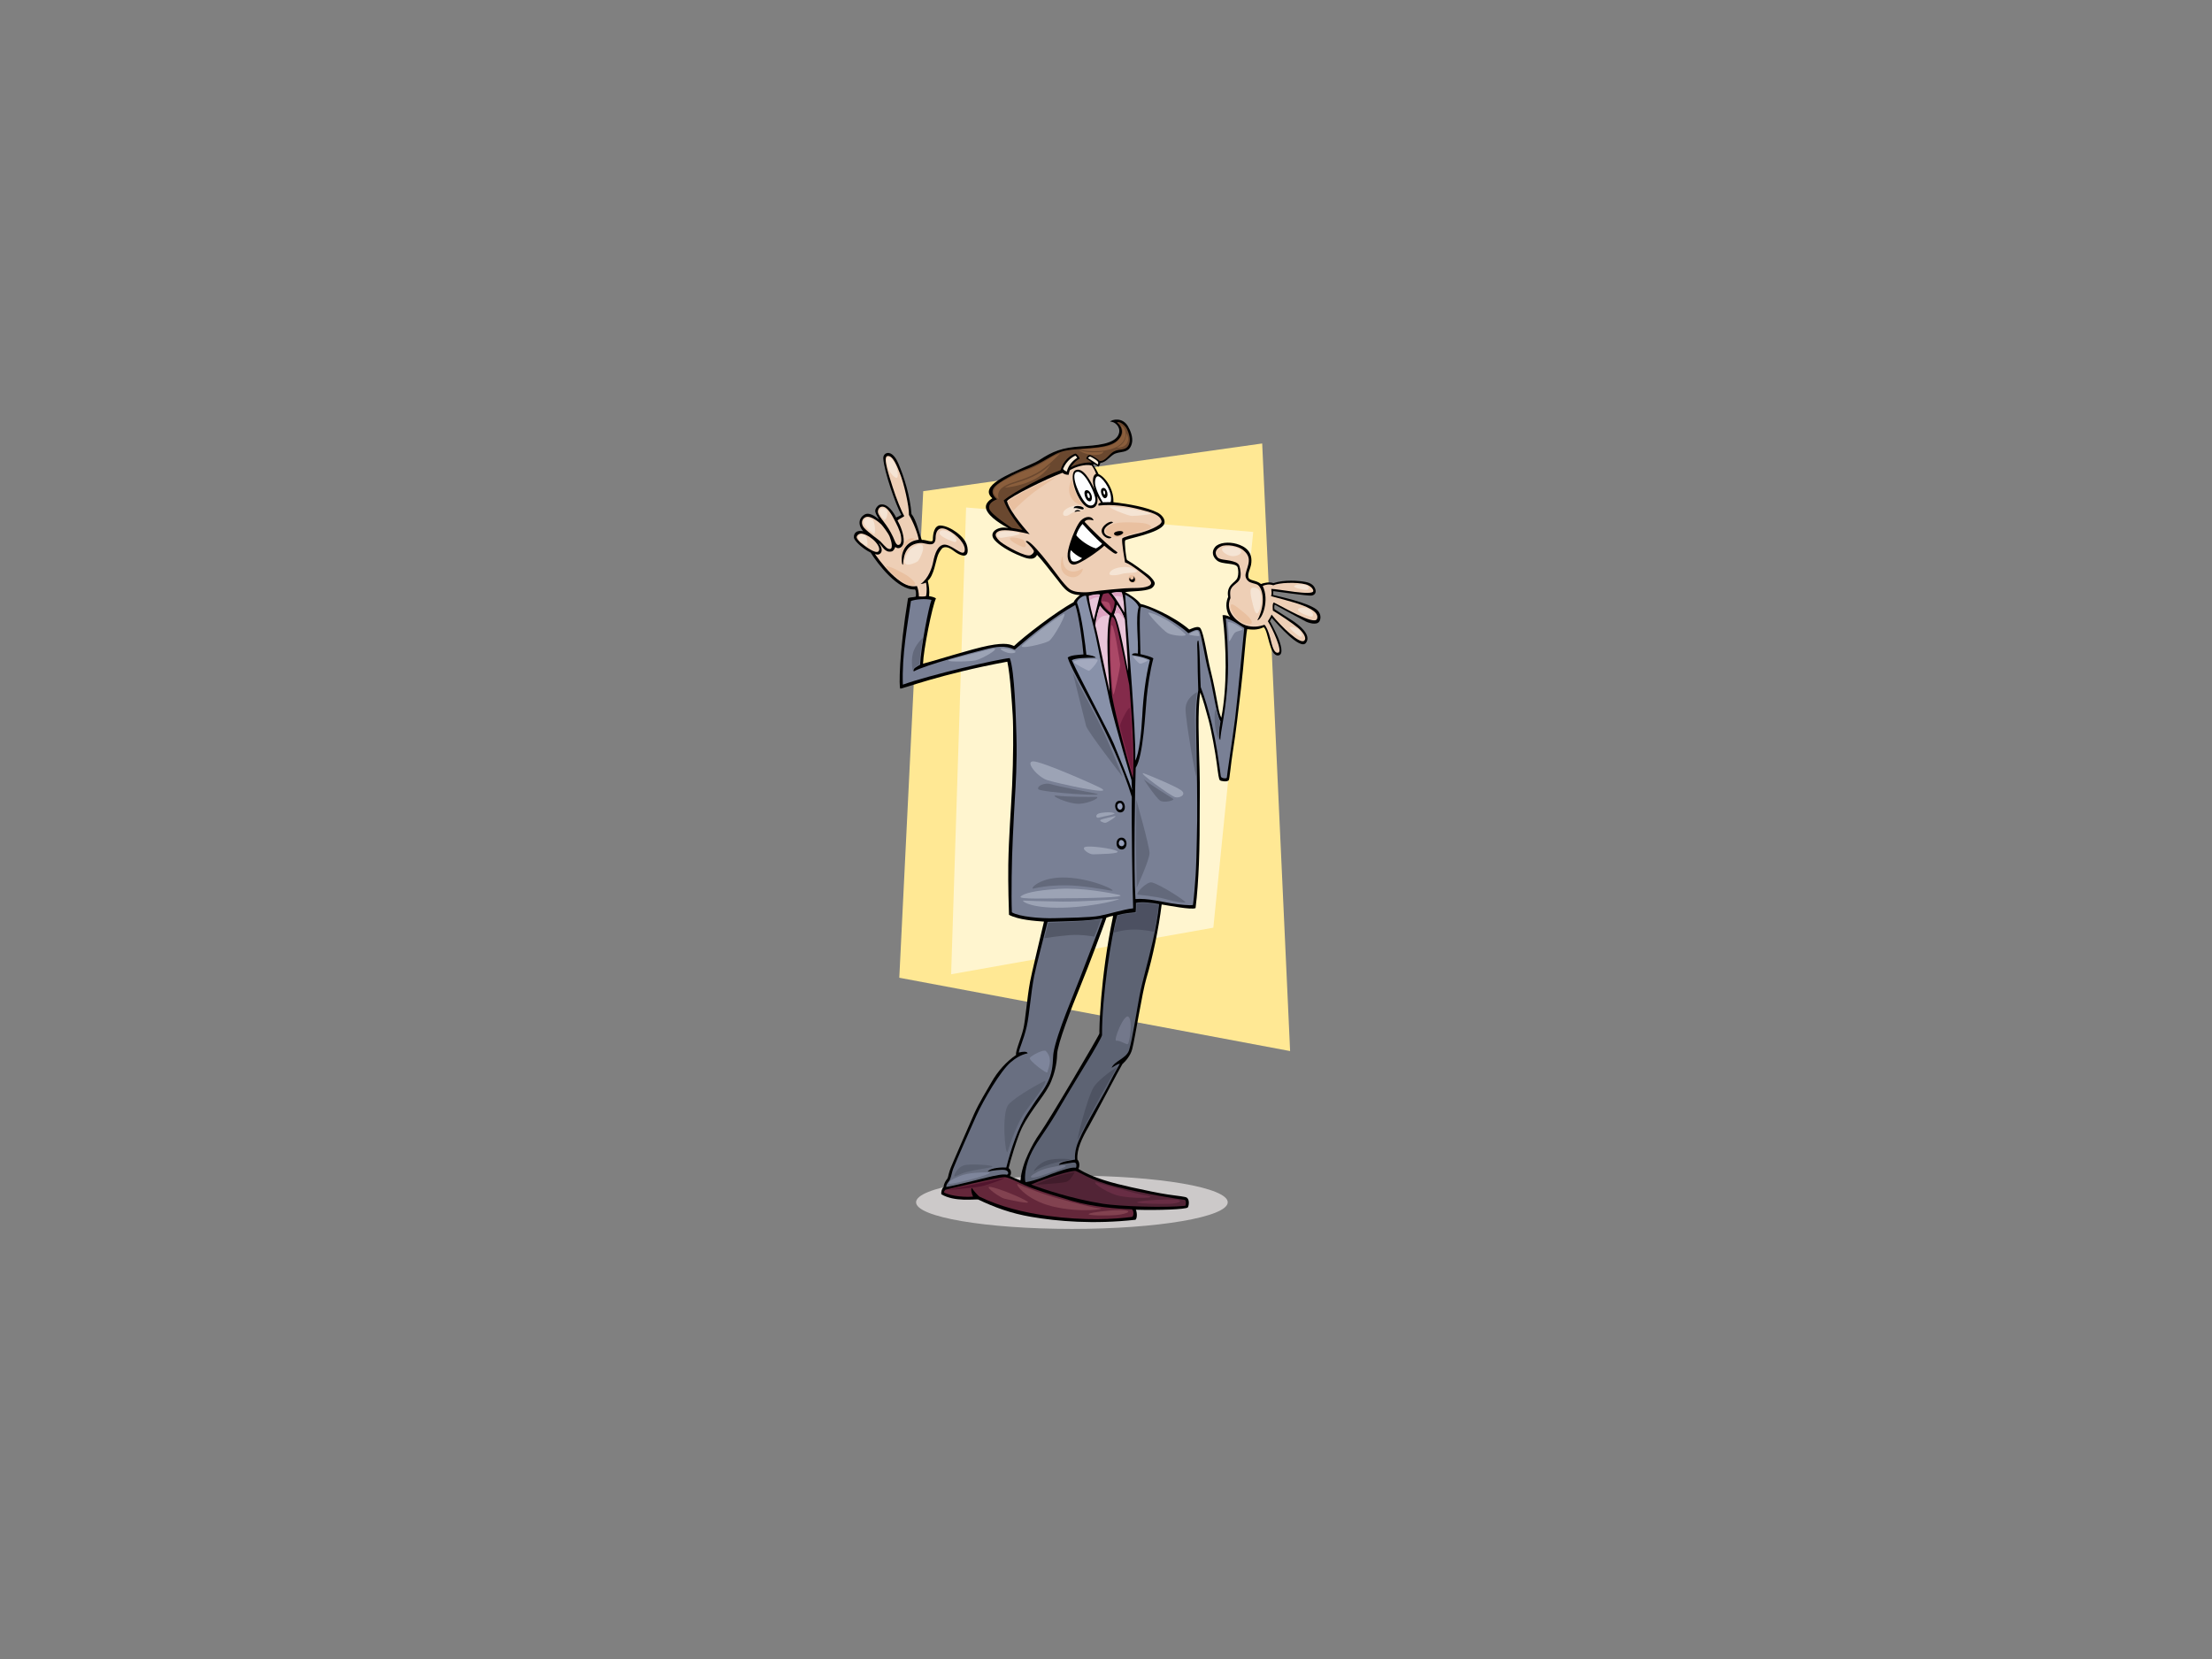<?xml version="1.0" encoding="utf-8"?>
<!-- Generator: Adobe Illustrator 17.0.0, SVG Export Plug-In . SVG Version: 6.00 Build 0)  -->
<!DOCTYPE svg PUBLIC "-//W3C//DTD SVG 1.1//EN" "http://www.w3.org/Graphics/SVG/1.1/DTD/svg11.dtd">
<svg version="1.1" id="Layer_1" xmlns="http://www.w3.org/2000/svg" xmlns:xlink="http://www.w3.org/1999/xlink" x="0px" y="0px"
	 width="800px" height="600px" viewBox="0 0 800 600" enable-background="new 0 0 800 600" xml:space="preserve">
<rect x="0" y="0" width="800" height="600" fill="#808080" stroke="none"/>
<g>
	<polygon fill-rule="evenodd" clip-rule="evenodd" fill="#FFE894" points="456.488,160.387 466.585,380.131 325.243,353.612 
		333.895,177.647 	"/>
	<polygon fill-rule="evenodd" clip-rule="evenodd" fill="#FFF5CF" points="453.243,192.381 349.4,183.541 343.992,352.35 
		438.82,335.51 	"/>
	<ellipse fill-rule="evenodd" clip-rule="evenodd" fill="#CCC9C9" cx="387.669" cy="434.822" rx="56.356" ry="9.632"/>
	<path fill-rule="evenodd" clip-rule="evenodd" d="M407.909,154.112c0.898,1.494,1.987,4.131,1.442,6.27
		c-1.026,4.034-4.493,2.496-6.743,4.053c-1.627,1.125-2.711,2.785-4.678,3.005c-0.074,0.462-0.315,1.066-0.688,1.329
		c-0.492-0.358-1.356-0.889-1.356-0.889s-0.275-0.044-0.615,0.111c0.735,1.101,1.538,2.293,1.995,3.427
		c2.807,1.356,5.624,5.825,5.404,10.199c5.75,0.677,12.075,1.792,16.027,3.79c1.163,0.588,2.995,2.296,2.368,4.027
		c-1.225,3.383-13.922,5.392-14.154,6.033c-0.299,0.827,0.332,6.398,0.686,7.056c2.765,1.585,5.6,3.827,7.661,5.344
		c0.735,0.541,2.419,2.322,2.379,3.149c-0.034,0.715-0.775,1.589-1.409,1.862c-2.507,1.074-6.55,0.835-9.316,1.274
		c1.444,0.737,4.404,2.585,5.55,4.247c2.745,0.514,11.985,4.374,17.647,9.277c1.241-0.499,3.346-1.499,4.044-0.444
		c1.296,1.958,2.407,10.142,3.633,15.01c1.246,4.948,2.096,9.762,2.862,13.853c0.236,1.262,0.581,2.576,1.06,3.464
		c2.127-10.923,1.887-25.677,0.438-37.043c0.624-0.177,1.713,0.095,2.752,0.584c-1.112-1.155-2.059-4.398-0.71-7.223
		c-0.377-1.915,0.119-3.317,1.092-4.426c0.777-0.887,1.922-1.495,2.29-2.589c0.388-1.139,0.331-2.718,0.041-3.668
		c-0.547-1.793-5.551-0.875-7.467-2.48c-1.64-1.373-2.039-3.281-0.691-4.884c1.348-1.602,4.88-1.985,7.867-1.106
		c2.986,0.877,5.979,2.804,5.136,7.555c-0.234,1.313-1.209,2.922-0.956,4.453c0.232,1.399,2.814,0.966,4.552,2.483
		c0.811-0.335,2.924-0.907,4.49-0.327c4.006-1.305,9.19-0.897,11.559-0.439c2.366,0.457,3.205,1.488,3.605,2.671
		c0.401,1.183-0.182,2.137-1.457,2.289c-1.274,0.153-12.819-1.534-13.743-1.628c-0.069,0.481,0,1.106-0.072,1.411
		c2.838,0.673,12.324,2.708,15.638,5.188c1.698,1.271,1.748,3.243,1.13,4.312c-0.964,1.665-4.235,0.483-5.117-0.009
		c-0.967-0.541-9.138-4.872-11.032-6.017c-0.358,0.472-0.147,1.64-0.147,1.64s3.024,1.946,6.047,3.854
		c3.022,1.909,7.494,5.524,5.354,8.357c-2.076,2.748-10.309-6.793-12.385-9.082c-0.128,0.197-0.583,1.259-0.583,1.259
		s2.004,3.83,2.769,5.609c0.984,2.29,2.4,6.564,0.146,6.754c-3.168,0.267-3.46-8.699-5.208-10.227
		c-2.283,1.142-4.362,0.894-5.982,0.717c-0.663,3.384-1.131,12.194-2.244,21.429c-1.077,8.913-1.714,15.067-2.987,23.066
		c-0.622,3.915-1.126,9.579-1.4,10.059c-0.467,0.816-2.804,0.436-3.219,0.109c-0.414-0.327-0.623-2.066-1.142-6.036
		c-0.52-3.97-1.922-11.854-2.959-15.715c-1.017-3.783-1.921-7.123-3.011-9.98c-1.032,5.822-0.531,18.13-0.26,28.034
		c0.173,6.311,0.038,11.647,0.054,13.704c0.038,5.153-0.052,14.41-0.292,20.262c-0.212,5.143-0.609,11.315-1.213,15.937
		c-1.366,0.769-10.134-0.998-12.258-1.303c-1.079,8.743-3.246,19.086-5.497,26.618c-1.57,5.25-4.071,21.505-5.169,25.728
		c-0.593,2.283-2.254,4.202-3.549,5.401c-0.741,1.103-10.745,20.168-12.144,22.547c-2.445,4.164-4.445,8.375-4.109,11.976
		c0.785,0.784,0.897,2.428,0.355,3.349c5.212,3.305,12.535,5.183,19.057,6.629c5.299,1.173,9.968,2.147,13.429,2.664
		c3.866,0.576,6.237,0.711,6.8,1.174c1.067,0.878,0.599,3.231,0.224,3.521c-0.831,0.648-10.423,1.059-18.75,0.8
		c0.393,0.628,0.632,2.96-0.116,3.624c-15.168,1.683-28.142,0.577-37.735-1.057c-7.396-1.26-13.272-3.468-19.165-6.261
		c-1.1-0.207-8.584,0.971-13.339-1.917c-0.089-0.88,0.188-1.995,0.859-2.662c0.037-1.213,0.821-2.349,1.248-2.841
		c0.305-0.352,0.454-1.271,0.589-1.819c0.341-1.398,1.063-3.092,1.684-4.509c0.588-1.34,5.554-12.887,7.471-17.167
		c1.905-4.251,4.419-8.167,6.31-11.512c2.271-4.018,5.417-7.472,8.919-9.865c-0.444-1.016,1.835-6.116,2.613-9.474
		c0.78-3.356,1.301-10.979,2.427-17.058c0.535-2.891,3.464-15.063,5.023-21.686c-3.374-0.245-9.18-0.636-12.644-2.45
		c-0.06-0.702-0.37-11.658-0.262-18.146c0.173-10.254,0.954-19.237,1.387-28.582c0.434-9.347,0.49-21.152,0.208-25.49
		c-0.323-4.958-0.873-14.276-1.939-19.335c-24.165,4.446-38.286,9.996-38.72,9.731c-0.456-0.277-0.516-12.543,2.807-32.731
		c0.765-0.353,1.966-0.248,2.806-0.522c0.108-0.843,0.161-2.163-0.311-2.613c-6.168,0.387-13.483-9.266-16.016-13.319
		c-3.165-1.547-5.994-4.399-6.06-5.432c-0.129-2.01,1.489-2.747,3.368-2.287c-2.09-2.376-1.527-4.881,0.436-6.01
		c1.732-0.996,3.803,0.54,5.299,1.764c-0.441-0.782-1.215-1.962-1.372-2.874c-0.171-0.996,0.957-2.294,1.622-2.483
		c2.825-0.805,5.118,2.98,5.921,4.648c0.673-0.269,1.336-0.663,1.898-0.957c-1.922-3.325-6.26-15.695-6.542-20.411
		c-0.071-1.216,0.79-2.113,1.97-1.99c1.598,0.168,2.845,2.313,3.488,3.815c2.084,4.873,4.249,11.806,4.74,18.29
		c1.783,2.004,2.85,7.273,3.74,9.345c1.467-0.189,3.987,1.262,3.991-0.065c0.005-2.058,0.457-5.218,2.75-5.154
		c1.845,0.053,4.18,1.241,5.767,2.432c2.115,1.588,3.927,3.431,4.079,6.337c0.186,3.551-3.165,1.842-4.712,0.663
		c-0.991-0.755-2.706-2.084-4.205-1.404c-0.497,0.226-1.458,1.705-1.809,2.613c-0.905,2.348-1.456,7.432-3.693,9.329
		c0.408,1.86,0.693,3.715,0.451,5.567c0.502,0.127,1.853,0.286,2.494,0.852c-1.352,2.714-4.545,18.724-4.676,23.582
		c4.403-1.087,17.235-5.252,23.643-6.523c6.409-1.27,7.969-0.362,9.281,0.121c3.192-3.114,15.228-12.46,21.514-15.81
		c0.421-0.964,1.251-1.726,2.308-2.613c-4.87-0.104-6.381-3.44-8.854-6.402c-1.623-1.946-4.229-5.598-6.666-8.127
		c-1.095,2.471-4.4,1.033-5.576,0.576c-4.788-1.863-8.255-4.175-9.792-5.964c-2.566-2.987,1.822-5.25,5.011-4.256
		c-1.689-0.91-7.134-3.904-8.045-6.989c-0.523-1.771,1.047-3.097,2.245-3.855c-5.214-4.468,6.968-9.031,10.984-10.956
		c1.141-0.547,4.671-1.96,5.79-2.699c5.1-3.362,8.502-4.645,15.341-5.096c4.896-0.322,12.692-0.619,13.718-4.835
		c0.544-2.236-1.433-4.126-3.271-4.126C402.167,151.724,405.893,150.764,407.909,154.112z M400.169,331.859
		c-0.915,2.739-6.495,17.694-9.527,25.043c-3.03,7.35-8.227,20.689-8.315,24.409c-0.087,3.721-1.127,7.35-2.165,9.8
		c-1.04,2.45-2.508,4.532-4.245,6.946c-2.358,3.285-4.708,6.564-6.422,10.062c-1.613,3.292-4.318,12.332-4.698,14.356
		c0.535,0.36,0.85,0.95,0.839,1.64c-0.008,0.551-0.161,1.01-0.443,1.185c1.245,0.591,2.566,1.1,3.866,1.633
		c0.28-3.209,1.4-6.691,2.743-9.537c1.313-2.778,2.558-5.143,4.377-7.685c3.284-4.588,21.494-35.46,21.438-35.952
		c-0.06-0.512,0.145-19.55,4.965-42.52C401.747,331.344,401.035,331.587,400.169,331.859z"/>
	<path fill-rule="evenodd" clip-rule="evenodd" fill="#6A482F" d="M407.514,155.035c0.88,1.75,1.702,4.492,0.475,6.275
		c-1.223,1.783-3.072,0.878-5.172,1.996c-1.713,0.913-3.082,3.669-5.151,3.42c-0.319-0.529-2.582-1.927-3.371-2.109
		c-0.721-0.167-1.17,0.48-1.462,1.222c0.487,0.288,1.662,1.013,2.015,1.465c-1.632-0.244-5.489,0.489-7.581,1.704
		c0.18-0.577,2.07-2.748,3.182-3.07c0.037-0.526-0.986-1.827-1.513-1.898c-1.909,0.667-4.365,2.532-5.362,5.996
		c-5.203,1.827-17.097,7.887-20.567,10.953c1.156,3.323,3.996,7.396,6.806,10.695c-1.382-0.303-3.949-0.784-3.949-0.784
		s-7.621-4.92-8.091-6.93c-0.391-1.677,1.149-2.766,2.807-3.397c-1.861-1.437-2.2-3.291-0.636-4.789
		c1.565-1.497,6.625-4.479,10.684-5.918c4.629-1.64,8.984-4.563,11.095-5.632c2.67-1.355,5.41-1.593,8.227-1.823
		c6.473-0.53,13.686-0.53,15.527-4.965c0.866-2.085-0.481-3.979-1.5-4.62C404.747,152.143,406.834,153.68,407.514,155.035z"/>
	<path fill-rule="evenodd" clip-rule="evenodd" fill="#EECFB6" d="M327.047,186.664c-0.985-1.621-3.026-6.706-4.221-10.537
		c-1.195-3.832-3.657-10.832-1.898-11.2c2.042-0.428,3.604,4.04,4.477,6.107c1.462,3.451,3.47,12.314,3.33,15.189
		c1.593,2.618,3.298,7.083,3.53,8.984c-3.836,0.366-6.514,3.475-6.111,7.97c0.028,0.309,0.023,0.913,0.437,1.11
		c0.197-4.436,1.691-7.494,6.048-7.905c1.448-0.137,2.768,0.611,4.179,0.457c1.116-0.122,1.552-1.111,1.552-2.438
		c0-1.327,0.563-4.569,4.221-2.801c3.657,1.769,6.893,5.453,6.26,7.737c-0.633,2.284-5.134-3.095-7.878-2.285
		c-1.756,0.519-2.814,2.727-3.517,6.337c-0.355,1.821-1.618,5.821-4.502,7.811c0.494,0,1.479-0.221,1.899-0.516
		c0.39,1.193,0.378,3.37,0.094,4.838c-0.573,0.341-1.935,0.191-2.619,0.197c-0.007-1.351-0.288-2.824-0.71-3.783
		c-2.954,0.639-5.632-1.349-7.084-2.489c-3.119-2.449-6.066-6.137-8.108-9.081c0.351,0.15,1.406,0.518,2.11-0.366
		c0.704-0.884,0.269-2.252-0.704-3.685c1.324,1.138,2.099,3.65,4.581,3.136c0.709-0.146,1.093-0.888,1.372-1.633
		c1.486,1.195,2.992-0.273,3.056-1.894c0.108-2.807-1.348-6.173-2.257-7.713C325.457,187.519,326.34,187.204,327.047,186.664z"/>
	<path fill-rule="evenodd" clip-rule="evenodd" fill="#F8EBD8" d="M388.871,164.794c0.275,0.089,0.578,0.513,0.721,0.778
		c-1.704,1.089-3.202,2.717-3.772,4.996c-0.517-0.199-1.075-0.529-1.357-0.972C385.353,167.459,386.868,165.766,388.871,164.794z"/>
	<path fill-rule="evenodd" clip-rule="evenodd" fill="#F8EBD8" d="M394.295,165.127c0.246,0.032,2.354,1.176,2.777,1.864
		c0.118,0.193,0.21,0.737-0.104,0.978c-1.022-0.716-2.417-1.643-3.498-2.309C393.639,165.488,393.957,165.083,394.295,165.127z"/>
	<path fill-rule="evenodd" clip-rule="evenodd" fill="#EECFB6" d="M394.848,168.369c0.657,0.911,1.166,1.797,1.563,2.99
		c-1.14,0.418-1.595,2.506-0.538,5.62c-1.683-3.472-4.194-8.063-6.865-6.932c-2.675,1.134,0.232,10.648,3.71,13.086
		c2.139,1.501,4.858,0.456,4.091-3.737c0.37,0.792,0.824,1.624,1.384,2.389c-0.525,0.057-1.215,0.417-0.885,1.073
		c5.024-0.594,10.19,0.18,14.903,1.372c4.299,1.087,7.375,1.922,7.889,4.249c0.354,1.62-6.038,3.877-8.087,4.354
		c-2.051,0.478-5.979,1.433-6.149,1.969c-0.31,0.969,0.961,8.143,1.023,8.59c2.052,0.597,6.654,4.356,7.461,5.012
		c1.28,1.044,3.193,2.635,0.919,3.592c-2.238,0.941-5.825,0.553-8.479,0.784c-3.075,0.269-6.302,0.499-9.167,0.85
		c-1.241,0.152-3.792,0.615-5.177,0.588c-1.386-0.027-3.948,0.032-5.6-1.161c-0.94-0.68-2.661-2.735-3.489-3.833
		c-1.888-2.501-11.257-15.315-12.362-13.364c0.707,0.732,2.188,2.046,2.87,3.238c0.261,0.697-0.503,1.36-1.082,1.67
		c-1.697,0.909-8.727-3.122-10.829-4.713c-0.669-0.504-1.896-1.796-1.873-2.613c0.029-1.019,1.348-1.524,2.246-1.633
		c2.808-0.341,7.99,0.866,10.073,1.372c-0.545-0.642-7.078-7.772-8.202-11.956c0.976-1.519,14.563-8.207,20.077-10.236
		c0.53,0.533,1.588,0.821,2.248,0.697c0.041-0.319,0.188-1.141,0.38-1.584C388.748,168.851,392.645,167.703,394.848,168.369z"/>
	<path fill-rule="evenodd" clip-rule="evenodd" fill="#F5E4D4" d="M391.842,184.386c1.339-0.176-0.511-2.545-4.328-1.201
		c-2.27,0.8-3.098,1.733-3.034,2.712c0.061,0.934,1.421,0.894,2.419,0.134C387.896,185.271,389.318,184.719,391.842,184.386z"/>
	<path fill-rule="evenodd" clip-rule="evenodd" fill="#E9C0A0" d="M409.079,207.987c-0.634-0.033-1.179,0.95-0.907,1.806
		c0.272,0.855,1.542,1.426,2.45,0.761C411.528,209.888,410.895,208.082,409.079,207.987z"/>
	<path fill-rule="evenodd" clip-rule="evenodd" fill="#FDFDFF" d="M389.309,170.689c2.393-0.95,5.922,5.846,6.726,9.023
		c0.694,2.746-1.343,3.97-3.093,2.491C390.716,180.323,386.913,171.64,389.309,170.689z"/>
	<path fill-rule="evenodd" clip-rule="evenodd" fill="#E9C0A0" d="M412.164,189.069c-3.811-0.19-8.802-0.571-11.161,1.236
		c-3.147,2.409,0.907,4.087,2.814,3.992c1.905-0.096,9.981-2.377,11.706-3.042C417.246,190.59,415.886,189.254,412.164,189.069z"/>
	<path fill-rule="evenodd" clip-rule="evenodd" fill="#FDFDFF" d="M398.846,181.65c0,0-2.104-3.324-2.723-6.175
		c-0.3-1.373,0.053-3.862,1.434-3.07c1.906,1.094,4.961,5.796,4.135,9.189C400.333,181.632,398.846,181.65,398.846,181.65z"/>
	<path fill-rule="evenodd" clip-rule="evenodd" fill="#EECFB6" d="M319.669,183.315c1.4,0.401,2.876,2.833,3.861,4.822
		c0.528,1.065,1.979,3.654,2.323,5.747c0.296,1.817,0.069,3.168-1.007,3.215c-0.848,0.038-1.444-2.064-1.871-2.94
		c-1.238-2.546-1.92-3.521-3.453-5.581c-0.566-0.76-2.037-2.513-2.034-3.5C317.49,184.03,318.27,182.915,319.669,183.315z"/>
	<path fill-rule="evenodd" clip-rule="evenodd" fill="#EECFB6" d="M318.748,189.685c0.422,0.442,2.462,3.021,3.024,4.421
		c0.562,1.4,1.704,5.374-0.703,4.273c-0.636-0.291-2.11-1.989-2.673-2.579c-0.564-0.589-4.267-3.084-5.897-4.906
		c-1.148-1.283-1.005-3.222,0.551-3.862C315.02,186.222,318.325,189.243,318.748,189.685z"/>
	<path fill-rule="evenodd" clip-rule="evenodd" fill="#EECFB6" d="M311.251,196.251c-0.428-0.354-1.457-1.428-1.434-1.96
		c0.031-0.751,0.959-1.458,1.968-1.29c0.85,0.141,2.179,0.663,3.726,1.915c1.547,1.253,3.166,3.463,2.181,4.495
		C316.708,200.442,312.933,197.64,311.251,196.251z"/>
	<path fill-rule="evenodd" clip-rule="evenodd" fill="#EECFB6" d="M444.95,202.788c-1.201-0.306-3.897-0.306-4.625-1.221
		c-1.242-1.562-0.656-3.053,1.311-3.969c1.966-0.916,6.258-0.101,7.866,1.259c1.021,0.862,2.283,2.04,2.149,4.045
		c-0.118,1.788-0.8,2.912-1.151,4.65c-0.257,1.262,0.454,2.227,1.078,2.714c0.712,0.553,2.018,0.733,2.915,1.068
		c2.241,0.839,3.496,7.06,0.246,13.008c1.793-0.301,4.431-7.247,1.939-12.435c1.013-0.441,2.295-0.763,3.825-0.229
		c2.036-0.958,8.362-1.226,11.668-0.355c1.833,0.483,2.816,1.724,2.803,2.404c-0.036,1.908-12.504-0.713-15.199-0.75
		c0.097,0.84,0.244,1.752-0.073,2.633c1.918,0.483,7.057,1.897,8.815,2.442c2.789,0.866,9.047,2.974,7.772,5.836
		c-1.021,2.289-12.107-4.31-15.604-5.989c-0.546,0.419-0.412,1.961-0.328,2.938c2.404,1.411,7.09,4.586,9.069,6.22
		c1.713,1.412,3.311,3.623,2.287,4.636c-1.485,1.469-8.114-4.827-11.83-9.406c-0.327,0.839-1.02,1.869-1.339,2.383
		c1.595,2.54,5.418,10.857,3.815,11.354c-1.603,0.496-2.275-2.41-2.95-5.19c-0.582-2.403-1.492-4.388-2.113-4.883
		c-1.799,0.654-4.109,1.055-6.733,0.222c-2.626-0.832-7.821-4.791-5.551-9.865c-0.08-0.852-0.163-1.809-0.063-2.482
		c0.328-2.193,2.711-2.693,3.431-4.377c0.584-1.369,0.259-3.368-0.116-4.714C447.89,203.388,446.158,203.094,444.95,202.788z"/>
	<path fill-rule="evenodd" clip-rule="evenodd" fill="#E9C5D9" d="M405.727,214.217c0.609,1.936,0.932,5.135,0.918,7.36
		c-1.385-2.296-2.854-4.894-4.672-7.123C402.897,214.119,404.686,214.047,405.727,214.217z"/>
	<path fill-rule="evenodd" clip-rule="evenodd" fill="#842B4B" d="M403.107,217.549c0.162,1.267-0.564,3.266-1.188,4.3
		c-1.245-0.816-2.841-2.302-3.735-4.132c-0.053-1.306,0.777-2.883,0.777-2.883s1.038-0.326,1.9-0.355
		C401.61,215.269,402.388,216.302,403.107,217.549z"/>
	<path fill-rule="evenodd" clip-rule="evenodd" fill="#E9C5D9" d="M397.807,215c-0.446,1.801-1.752,7.339-2.218,9.187
		c-0.716-2.646-1.559-5.555-1.836-8.664C394.886,215.146,396.653,214.774,397.807,215z"/>
	<path fill-rule="evenodd" clip-rule="evenodd" fill="#8891A9" d="M389.516,217.987c0.042-1.292,2.539-2.915,3.302-2.464
		c0.416,2.29,1.524,6.706,2.51,10.458c1.209,4.595,2.608,12.615,3.727,17.243c0.997,4.128,1.689,8.009,2.398,11.034
		c2.129,9.081,7.787,27.95,7.787,27.95s0.059,2.556,0.207,3.535c-1.245-3.535-4.775-12.344-6.593-16.695
		c-1.816-4.35-12.243-23.684-15.212-30.267c1.24-0.784,4.992-0.925,8.668-0.914c-0.471-0.647-1.857-0.828-3.415-1.1
		C392.62,233.926,391.349,222.826,389.516,217.987z"/>
	<path fill-rule="evenodd" clip-rule="evenodd" fill="#8891A9" d="M406.902,215.05c1.194,0.599,4.049,2.284,4.937,4.458
		c-1.251,3.861-0.011,12.439-0.315,16.857c-1.247-0.271-2.182,0-2.129,0.545c2.854,0.38,5.762,1.305,6.489,1.794
		c-1.509,5.909-2.403,13.12-2.752,19.956c-0.313,6.09-1.09,13.65-2.544,16.422c0.156-6.036-0.622-17.836-1.183-26.242
		C408.821,240.067,406.881,215.05,406.902,215.05z"/>
	<path fill-rule="evenodd" clip-rule="evenodd" fill="#798095" d="M336.882,216.96c-0.951,2.306-3.835,16.994-4.117,23.454
		c-1.19,0.708-2.796,1.368-2.307,2.417c4.233-2.344,21.814-6.972,25.8-7.97c3.983-0.997,7.297-1.568,10.74,0.091
		c6.408-5.536,14.202-11.887,21.892-16.162c1.243,3.469,2.633,13.628,2.964,17.886c-2.164,0.181-4.543,0.264-5.709,1.125
		c1.727,6.134,16.536,28.547,23.198,50.436c-0.165,9.778,0.224,32.961,0.482,40.266c-3.877,0.482-7.947,1.885-12.168,2.722
		c-3.195,0.633-12.125,0.726-16.251,0.85c-5.141,0.154-12.784-0.539-15.448-2.121c-0.261-5.989-0.065-19.079,0.356-27.278
		c0.423-8.199,0.443-9.426,0.749-14.308c0.236-3.768,0.83-13.065,0.539-22.292c-0.177-5.652-0.605-23.501-2.41-28.077
		c-4.951,0.493-28.856,6.119-38.663,9.604c-0.393-10.746,1.666-21.45,2.93-30.249C331.227,216.713,334.691,216.44,336.882,216.96z"
		/>
	<path fill-rule="evenodd" clip-rule="evenodd" fill="#E9C5D9" d="M406.852,224.078c0.346,5.009,1.038,15.009,1.142,18.598
		c-0.543-1.904-3.165-18.271-5.136-20.359c0.361-0.74,0.88-2.643,1.061-3.657C405.139,220.271,406.177,222.065,406.852,224.078z"/>
	<path fill-rule="evenodd" clip-rule="evenodd" fill="#E9C5D9" d="M401.351,222.609c-1.527,6.449-0.572,19.641,0,27.571
		c-1.456-6.276-4.292-20.593-5.242-23.981c0.067-1.887,1.192-5.982,1.698-7.213C398.6,220.109,399.793,221.359,401.351,222.609z"/>
	<path fill-rule="evenodd" clip-rule="evenodd" fill="#798095" d="M410.744,277.694c2.803-4.405,3.425-20.121,3.962-25.39
		c0.391-3.84,1.178-9.629,2.422-14.197c-0.936-0.652-3.063-1.142-4.671-1.522c-0.003-3.053-0.727-16.476,0.311-17.129
		c4.447,0.816,13.495,6.253,17.028,9.526c1.602-0.772,3.11-1.642,3.889-0.881c0.777,0.762,2.179,10.659,3.425,14.954
		c1.414,4.872,2.803,15.77,4.308,17.835c-0.512,2.587-0.838,6.338-0.085,6.702c0.008-0.933,0.514-4.26,1.02-7.028
		c0.506-2.768,1.861-11.688,1.785-20.084c-0.054-6.072-0.314-11.504-0.809-16.855c1.908,0.32,4.836,2.301,6.672,3.527
		c-0.278,2.363-2.458,26.017-3.306,32.731c-1.009,8.001-3.046,20.91-2.993,21.345c0.052,0.436-2.077,0.381-2.18-0.489
		c-0.105-0.871-0.956-6.878-1.376-9.357c-0.494-2.932-1.106-6.158-1.843-9.349c-1.085-4.694-2.699-10.224-4.049-13.541
		c-0.253-3.569-0.208-12.616-0.779-16.701c-0.83-0.645-0.361,2.943-0.361,5.825c0,2.882,0.102,7.668,0.258,12.018
		c-0.882,4.948-0.829,9.244-0.77,14.821c0.023,2.122,0.079,4.261,0.124,6.402c0.183,8.622,0.295,17.415,0.249,26.001
		c-0.01,2.227-0.124,4.457-0.124,6.664c0,2.203-0.268,10.953-0.436,13.066c-0.293,3.649-0.499,7.34-0.963,10.696
		c-0.935,0.279-4.828-0.108-7.9-0.598c-2.721-0.435-8.748-1.906-12.901-1.539C409.944,314.351,410.536,282.479,410.744,277.694z"/>
	<path fill-rule="evenodd" clip-rule="evenodd" fill="#842B4B" d="M404.479,228.916c1.517,6.722,2.735,12.617,3.93,18.816
		c0.466,4.513,1.193,16.368,1.349,20.228c0.156,3.861,0.208,10.169-0.041,13.417c-2.035-6.836-5.928-21.139-7.538-29.677
		c-1.088-11.691-1.348-27.135,0-28.601C403.219,223.099,403.841,226.09,404.479,228.916z"/>
	<path fill-rule="evenodd" clip-rule="evenodd" fill="#5D6373" d="M419.195,326.978c-0.761,8.605-3.779,19.582-4.863,23.847
		c-1.085,4.264-1.625,6.285-2.211,9.345c-1.016,5.302-2.543,15.728-3.777,19.638c-0.942,2.992-5.271,3.875-6.313,6.38
		c1.048-0.664,2.238-1.421,2.989-1.487c-1.645,2.857-2.999,5.442-4.531,8.458c-2.009,3.949-9.877,16.778-11.196,21.72
		c-0.385,1.43-0.637,3.132-0.488,4.501c-0.737,0.216-5.642,0.666-5.827,1.917c1.568-0.233,5.154-1.016,5.79-0.821
		c0.636,0.196,0.636,1.332,0.374,1.838c-1.233-0.155-2.39,0.197-3.438,0.472c-1.046,0.273-4.671,1.448-7.727,2.711
		c-2.401,0.994-5.387,1.827-7.031,2.063c-0.398-0.609-0.245-2.676-0.051-3.964c0.809-5.347,3.545-9.436,6.146-13.256
		c2.17-3.185,4.185-6.278,6.311-9.994c2.128-3.716,10.057-16.709,11.349-18.826c0.58-0.948,3.646-6.198,3.861-7.101
		c-0.087-13.882,3.352-36.169,5.516-43.428c2.602-0.743,5.056-0.913,6.614-1.095c0.156-0.816,0.131-2.393,0.148-3.376
		C413.287,326.035,416.625,326.506,419.195,326.978z"/>
	<path fill-rule="evenodd" clip-rule="evenodd" fill="#696F81" d="M390.642,353.546c-1.945,5.238-8.488,20.234-9.612,27.129
		c-0.337,2.057,0,5.082-1.301,8.802c-1.3,3.72-4.109,7.076-5.12,8.58c-0.994,1.479-1.986,3.007-2.993,4.508
		c-3.302,4.931-6.044,13.188-7.676,19.69c-1.184-0.12-5.739,0.023-6.728,1.478c1.557-0.398,4.839-0.798,6.175-0.598
		c1.333,0.2,1.649,1.547,0.724,1.719c-1.238-0.38-4.506,0.35-7.098,0.989c-2.591,0.639-12.956,3.24-14.786,3.434
		c-0.059-1.194,1.005-1.814,1.39-2.801c0.487-1.242,0.661-2.568,1.123-3.789c0.933-2.462,7.171-16.536,8.356-19.142
		c2.644-5.811,8.82-16.301,12.41-19.337c1.493-1.263,3.483-2.716,6.169-3.26c-0.219-0.792-1.818-0.635-3.204-0.273
		c0.047-1.269,1.708-4.379,2.857-9.436c0.986-4.34,1.474-12.068,2.686-18.239c0.683-3.473,3.564-14.36,4.849-19.599
		c6.6-0.264,14.12-0.182,19.922-1.272C397.483,335.942,392.139,349.515,390.642,353.546z"/>
	<path fill-rule="evenodd" clip-rule="evenodd" fill="#522436" d="M388.701,423.473c1.163-0.111,4.786,3.211,15.091,5.748
		c10.268,2.527,21.701,4.405,24.615,4.717c0.74,0.082,0.508,2.122,0.225,2.154c-7.023,0.784-23.58,0.227-29.703-0.729
		c-11.357-1.776-22.527-5.572-26.004-6.981C374.828,427.489,384.397,423.88,388.701,423.473z"/>
	<path fill-rule="evenodd" clip-rule="evenodd" fill="#64273A" d="M341.88,430.3c0,0,19.316-4.676,21.581-4.565
		c1.808,0.087,5.507,2.45,10.274,4.139c4.561,1.614,9.152,3.037,13.782,4.377c7.975,2.312,16.718,2.938,21.685,3.095
		c0.863,0.024,0.979,2.666,0.149,2.777c-6.201,0.823-17.098,1.439-30.315-0.379c-8.85-1.215-17.409-3.356-24.756-6.94
		c-0.471-0.229-2.427-2.464-2.807-3.191c-0.48,0.374,0.006,2.447,0.493,3.153c-2.354,0.274-7.886-0.039-10.537-1.487
		C341.356,430.888,341.88,430.3,341.88,430.3z"/>
	<path fill-rule="evenodd" clip-rule="evenodd" d="M398.918,176.483c-1.596,0.361-0.29,3.875,0.76,3.696
		C401.325,179.897,400.375,176.154,398.918,176.483z"/>
	<path fill-rule="evenodd" clip-rule="evenodd" fill="#FFFFFF" d="M399.49,178.873c-0.428,0.062-0.682-1.402-0.246-1.459
		C399.68,177.358,399.917,178.811,399.49,178.873z"/>
	<path fill-rule="evenodd" clip-rule="evenodd" d="M393.297,177.3c-0.743-0.152-1.179,0.303-1.069,1.33
		c0.108,1.026,0.616,2.147,1.341,2.527c0.726,0.38,1.325,0.038,1.342-1.139C394.93,178.839,394.04,177.453,393.297,177.3z"/>
	<path fill-rule="evenodd" clip-rule="evenodd" fill="#FFFFFF" d="M393.949,180.169c-0.489,0.209-1.159-1.805-0.579-1.88
		C393.949,178.212,394.439,179.96,393.949,180.169z"/>
	<path fill-rule="evenodd" clip-rule="evenodd" d="M388.366,183.873c0.886-0.592,3.511,1.002,3.589,0.038
		C392.031,182.987,388.096,182.433,388.366,183.873z"/>
	<path fill-rule="evenodd" clip-rule="evenodd" d="M388.64,185.145c0.705-0.188,1.466-0.264,2.102-0.264
		C390.282,184.151,388.674,184.462,388.64,185.145z"/>
	<path fill-rule="evenodd" clip-rule="evenodd" d="M401.973,194.256c-0.55-0.206-2.384-0.43-2.63-1.85
		c-0.315-1.809,2.198-2.96,3.202-3.407c-0.611-1.197-4.496,1.229-4.104,3.326C398.833,194.421,401.618,195.325,401.973,194.256z"/>
	<path fill-rule="evenodd" clip-rule="evenodd" d="M402.992,192.735c-0.393,0.657,0.608,1.133,1.415,0.997
		c0.888-0.151,1.855-0.71,1.818-1.14C406.147,191.668,403.384,192.078,402.992,192.735z"/>
	<path fill-rule="evenodd" clip-rule="evenodd" d="M404.167,199.778c-3.058-2.069-10.432-9.335-11.912-11.041
		c0.519-1.044,2.184-0.812,3.245-0.523c-0.435-1.563-2.788-1.769-4.595,0.041c-1.343,1.347-3.02,5.467-3.727,7.646
		c-0.707,2.179-1.139,3.864-1.06,5.262c0.079,1.398,0.623,2.984,2.158,3.041c2.198,0.082,9.928-5.55,11.089-6.844
		c0.683,0.595,2.175,1.787,2.921,2.28C403.031,200.135,403.626,200.688,404.167,199.778z"/>
	<path fill-rule="evenodd" clip-rule="evenodd" fill="#FFFFFF" d="M391.495,189.487c1.491,1.686,5.197,5.631,7.064,7.113
		c0.003,0.34-1.835,1.701-2.266,1.731c-2.622-0.752-5.996-3.263-7.055-4.762C389.618,192.242,390.56,190.533,391.495,189.487z"/>
	<path fill-rule="evenodd" clip-rule="evenodd" fill="#FFFFFF" d="M391.332,201.848c-0.52,0.587-2.339,1.66-3.471,1.127
		c-0.951-0.449-1.012-3.232-0.526-3.992C388.259,200.09,389.975,201.295,391.332,201.848z"/>
	<path fill-rule="evenodd" clip-rule="evenodd" d="M409.78,208.403c0.997,1.075-1.222,1.914-1.061,0.326
		c-1.173,1.497,1.419,2.617,1.747,1.111C410.602,209.217,410.145,208.482,409.78,208.403z"/>
	<path fill-rule="evenodd" clip-rule="evenodd" fill="#8A5E3C" d="M405.146,153.714c0,0,1.786,1.91,0.251,4.303
		c-1.536,2.393-3.725,3.298-6.68,3.74c-2.956,0.442-8.251,0.835-8.251,0.835s5.417,1.445,11.093-0.107
		c4.696-1.283,5.451-3.918,5.547-5.347C407.275,154.606,405.146,153.714,405.146,153.714z"/>
	<path fill-rule="evenodd" clip-rule="evenodd" fill="#8A5E3C" d="M407.344,156.746c0,0,0.062,1.41-0.782,2.852
		c-1.022,1.747-2.723,2.246-2.723,2.246s2.688,0.357,3.777-1.569C408.704,158.35,407.344,156.746,407.344,156.746z"/>
	<path fill-rule="evenodd" clip-rule="evenodd" fill="#8A5E3C" d="M399.074,163.306c0,0-1.327,0.321-4.151,0.249
		c-2.824-0.071-4.797-0.749-4.797-0.749s1.768,1.498,5.272,1.711C398.903,164.731,399.074,163.306,399.074,163.306z"/>
	<path fill-rule="evenodd" clip-rule="evenodd" fill="#8A5E3C" d="M383.456,163.947c0,0-1.77,0.499-4.321,2.104
		c-2.553,1.604-5.105,2.995-7.623,3.886c-2.518,0.891-6.091,2.602-8.609,3.993c-3.392,1.873-3.709,3.601-3.436,4.528
		c0.379,1.295,1.803,1.996,1.803,1.996s-1.191-2.337,1.361-4.206c2.825-2.068,6.703-2.139,12.386-5.205
		C378.59,169.114,383.456,163.947,383.456,163.947z"/>
	<path fill-rule="evenodd" clip-rule="evenodd" fill="#8A5E3C" d="M379.95,167.904c0,0-1.529,1.818-5.002,3.744
		c-3.47,1.925-7.636,3.02-8.846,3.422c-1.397,0.464-2.723,1.248-2.723,1.248s4.321-0.107,9.561-2.388
		C378.182,171.648,379.95,167.904,379.95,167.904z"/>
	<path fill-rule="evenodd" clip-rule="evenodd" fill="#E9C0A0" d="M382.401,172.336c0,0-5.082,1.902-9.075,3.898
		c-3.992,1.997-8.529,4.563-8.71,5.134c-0.182,0.57,1.633,3.518,1.633,3.518s3.085-3.138,6.443-5.895
		C376.05,176.235,382.401,172.336,382.401,172.336z"/>
	<path fill-rule="evenodd" clip-rule="evenodd" fill="#E9C0A0" d="M391.386,205.706c-0.476,0.247-2.995,1.805-5.173,0.475
		c-2.178-1.33-1.815-4.372-1.815-5.038c0-0.666-2.45,5.419,1.815,7.225C390.478,210.173,392.292,205.23,391.386,205.706z"/>
	<path fill-rule="evenodd" clip-rule="evenodd" fill="#E9C0A0" d="M370.06,195.248c-0.553-0.434-4.718-1.427-4.809-0.475
		c-0.091,0.951,4.265,3.137,5.173,3.137C371.33,197.91,371.149,196.104,370.06,195.248z"/>
	<path fill-rule="evenodd" clip-rule="evenodd" fill="#E9C0A0" d="M391.746,182.605c0,0-1.632-1.902-2.631-4.183
		c-0.997-2.282-1.451-5.134-1.451-5.134s-1.996,3.328-0.363,6.464C388.935,182.89,391.746,182.605,391.746,182.605z"/>
	<path fill-rule="evenodd" clip-rule="evenodd" fill="#E9C0A0" d="M327.139,207.607c-2.361-1.357-7.441-3.898-6.534-2.377
		c0.908,1.521,6.079,6.465,9.075,6.561C332.673,211.884,329.952,209.222,327.139,207.607z"/>
	<path fill-rule="evenodd" clip-rule="evenodd" fill="#E9C0A0" d="M449.459,221.201c-2.002-1.574-4.354-3.708-4.354-1.996
		c0,1.711,1.997,5.609,5.354,6.369C453.815,226.335,453.452,224.339,449.459,221.201z"/>
	<path fill-rule="evenodd" clip-rule="evenodd" fill="#F5E4D4" d="M409.715,184.125c-1.802-0.443-6.534-0.855-8.168-0.855
		c-1.633,0,6.262,3.328,7.896,3.328c1.632,0,7.713-0.57,6.623-0.951C414.978,185.266,412.8,184.886,409.715,184.125z"/>
	<path fill-rule="evenodd" clip-rule="evenodd" fill="#F5E4D4" d="M368.695,192.84c-1.154-0.518-5.964-1.287-7.455-0.184
		c-1.491,1.103-0.088,1.747,0.527,1.837C362.38,194.585,369.923,193.392,368.695,192.84z"/>
	<path fill-rule="evenodd" clip-rule="evenodd" fill="#F5E4D4" d="M343.523,192.564c-0.698-0.376-3.07-1.47-3.684-0.091
		c-0.613,1.378,3.77,3.032,5.175,3.491C346.418,196.424,346.417,194.127,343.523,192.564z"/>
	<path fill-rule="evenodd" clip-rule="evenodd" fill="#F5E4D4" d="M323.965,168.399c-0.509-1.336-1.753-3.308-2.806-3.032
		c-1.053,0.276-0.263,2.756,0.175,4.227c0.438,1.47,2.368,3.4,2.982,3.216C324.931,172.626,324.844,170.696,323.965,168.399z"/>
	<path fill-rule="evenodd" clip-rule="evenodd" fill="#F5E4D4" d="M320.721,184.571c-0.62-0.812-1.804-1.093-2.368-0.46
		c-0.865,0.968,0.526,3.032,1.315,3.767C320.457,188.614,321.421,185.49,320.721,184.571z"/>
	<path fill-rule="evenodd" clip-rule="evenodd" fill="#F5E4D4" d="M315.633,188.062c-0.455-0.39-2.367-1.654-3.157,0.184
		c-0.789,1.837,2.982,4.41,3.597,4.869C316.685,193.575,316.597,188.889,315.633,188.062z"/>
	<path fill-rule="evenodd" clip-rule="evenodd" fill="#F5E4D4" d="M312.914,193.667c-0.484-0.282-2.28-0.644-2.542,0.46
		c-0.263,1.102,2.017,2.756,2.893,3.308C314.142,197.986,313.703,194.127,312.914,193.667z"/>
	<path fill-rule="evenodd" clip-rule="evenodd" fill="#F5E4D4" d="M332.648,196.883c-1.498,0.098-4.384,1.563-5.35,5.238
		c-0.964,3.674,3.947,1.47,4.648,0.827C332.648,202.304,335.456,196.699,332.648,196.883z"/>
	<path fill-rule="evenodd" clip-rule="evenodd" fill="#E9C0A0" d="M331.156,195.045c0,0-2.191,0.368-3.77,2.481
		c-1.579,2.113-1.579,4.227-1.579,4.227s-0.702-2.297,1.227-5.238C328.965,193.575,331.156,195.045,331.156,195.045z"/>
	<path fill-rule="evenodd" clip-rule="evenodd" fill="#F5E4D4" d="M410.882,206.164c-0.962-0.641-2.808-1.378-5.525-1.01
		c-2.719,0.367-3.947,1.377-4.123,2.297c-0.176,0.919,2.895,0.643,4.561,0.092C407.462,206.991,412.811,207.45,410.882,206.164z"/>
	<path fill-rule="evenodd" clip-rule="evenodd" fill="#F5E4D4" d="M448.419,198.721c-1.085-0.821-4.122-1.47-5.876-0.735
		c-1.755,0.735,0.789,2.848,2.895,3.124C447.544,201.386,449.999,199.915,448.419,198.721z"/>
	<path fill-rule="evenodd" clip-rule="evenodd" fill="#F5E4D4" d="M455.962,214.984c-0.222-1.678-0.965-2.48-2.721-2.48
		c-1.752,0-0.7,3.767-0.173,5.973c0.526,2.205,1.14,3.95,1.84,3.215C455.61,220.957,456.4,218.293,455.962,214.984z"/>
	<path fill-rule="evenodd" clip-rule="evenodd" fill="#F5E4D4" d="M471.31,211.4c-1.073-0.16-2.718,0-3.244,0.552
		c-0.527,0.552,3.069,1.378,4.386,1.378C473.768,213.33,473.768,211.769,471.31,211.4z"/>
	<path fill-rule="evenodd" clip-rule="evenodd" fill="#F5E4D4" d="M472.801,220.039c-0.984-0.407-2.893-0.46-3.331,0.367
		c-0.439,0.826,2.982,2.205,4.472,2.572C475.434,223.346,475.258,221.049,472.801,220.039z"/>
	<path fill-rule="evenodd" clip-rule="evenodd" fill="#F5E4D4" d="M469.645,227.665c-0.827-0.712-2.718-1.194-3.158-0.827
		c-0.438,0.368,2.719,2.94,3.685,3.399C471.136,230.697,471.136,228.951,469.645,227.665z"/>
	<path fill-rule="evenodd" clip-rule="evenodd" fill="#9CA3B5" d="M428.685,229.318c-0.834-0.873-4.033-3.491-7.104-5.237
		c-3.068-1.746-5.7-2.665-6.228-2.481c-0.525,0.184,5.176,6.341,6.929,7.352C424.038,229.962,429.738,230.42,428.685,229.318z"/>
	<path fill-rule="evenodd" clip-rule="evenodd" fill="#9CA3B5" d="M384.658,222.06c-5.35,3.124-12.631,9.28-14.822,11.21
		c-2.193,1.929,7.807-0.368,9.56-1.47C381.149,230.697,386.34,221.078,384.658,222.06z"/>
	<path fill-rule="evenodd" clip-rule="evenodd" fill="#9CA3B5" d="M358.961,234.647c-1.314,0.207-11.491,2.849-15.175,3.859
		c-3.684,1.01,6.403,0.827,8.858,0.368C355.102,238.415,362.468,234.096,358.961,234.647z"/>
	<path fill-rule="evenodd" clip-rule="evenodd" d="M405.289,289.608c-3.057-0.28-2.228,4.724,0.25,4.182
		C407.525,293.354,407.035,289.768,405.289,289.608z"/>
	<path fill-rule="evenodd" clip-rule="evenodd" fill="#969FB9" d="M405.289,292.81c-1.032,0.381-1.916-1.849-0.462-2.338
		C405.979,290.083,406.506,292.362,405.289,292.81z"/>
	<path fill-rule="evenodd" clip-rule="evenodd" d="M406.176,303.033c-1.035-0.327-2.049,0.237-2.282,1.359
		c-0.592,2.829,2.476,3.799,3.328,1.746C407.735,304.906,407.23,303.366,406.176,303.033z"/>
	<path fill-rule="evenodd" clip-rule="evenodd" fill="#969FB9" d="M406.54,305.48c-0.538,1.116-2.389,0.49-1.817-1.032
		C405.294,302.925,407.077,304.365,406.54,305.48z"/>
	<path fill-rule="evenodd" clip-rule="evenodd" fill="#9CA3B5" d="M403.777,307.695c-1.828-0.858-9.647-1.929-11.314-1.377
		c-1.666,0.551,1.492,2.756,2.896,2.664C396.761,308.891,406.32,308.891,403.777,307.695z"/>
	<path fill-rule="evenodd" clip-rule="evenodd" fill="#9CA3B5" d="M402.813,294.005c-1.477-0.429-4.561-0.184-5.613,0.276
		c-1.051,0.46-0.965,1.838,0.439,1.379C399.041,295.2,404.393,294.466,402.813,294.005z"/>
	<path fill-rule="evenodd" clip-rule="evenodd" fill="#9CA3B5" d="M402.988,295.2c-0.944,0.282-4.21,0.918-4.912,1.286
		c-0.701,0.367,0.878,1.103,1.667,1.103C400.532,297.589,404.831,294.649,402.988,295.2z"/>
	<path fill-rule="evenodd" clip-rule="evenodd" fill="#9CA3B5" d="M404.479,323.592c-2.646-0.576-12.98-2.665-21.663-2.114
		c-8.683,0.552-12.631,1.654-13.684,2.757c-1.052,1.102,9.824,0.643,16.052,0.643C391.41,324.878,409.128,324.603,404.479,323.592z"
		/>
	<path fill-rule="evenodd" clip-rule="evenodd" fill="#9CA3B5" d="M404.215,325.154c-1.23,0.156-13.418,1.011-20.26,0.918
		c-6.84-0.091-12.716-0.276-13.769-0.367c-1.054-0.092,2.017,2.848,14.121,2.572C396.41,328.002,407.109,324.787,404.215,325.154z"
		/>
	<path fill-rule="evenodd" clip-rule="evenodd" fill="#9CA3B5" d="M398.252,285.092c-1.811-1.05-21.398-9.739-24.558-9.739
		c-3.158,0,1.579,5.697,5.088,6.799C382.289,283.254,403.164,287.94,398.252,285.092z"/>
	<path fill-rule="evenodd" clip-rule="evenodd" fill="#9CA3B5" d="M413.6,279.672c0.851,0.222,11.489,4.594,13.595,6.156
		c2.105,1.562-0.614,2.94-2.191,2.482C423.423,287.849,411.145,279.028,413.6,279.672z"/>
	<path fill-rule="evenodd" clip-rule="evenodd" fill="#9CA3B5" d="M449.383,227.573c0,0-1.313-1.194-2.63-1.837
		c-1.316-0.644-2.543-0.919-2.632-0.644c-0.086,0.276,0.353,4.962,0.353,6.432s1.314-1.93,2.103-2.665
		C447.367,228.124,449.56,228.033,449.383,227.573z"/>
	<path fill-rule="evenodd" clip-rule="evenodd" fill="#9CA3B5" d="M433.208,228.298c-0.324-0.315-1.476,0.057-2.104,0.4
		c-0.628,0.343-1.011,0.629-1.037,0.8c-0.027,0.171,3.688,0.802,3.688,0.43C433.755,229.557,433.591,228.669,433.208,228.298z"/>
	<path fill-rule="evenodd" clip-rule="evenodd" fill="#9CA3B5" d="M366.895,235.365c-0.597-0.32-3.057-0.973-4.533-0.887
		c-1.475,0.086,0.902,1.402,2.487,1.688C366.432,236.452,368.015,235.967,366.895,235.365z"/>
	<path fill-rule="evenodd" clip-rule="evenodd" fill="#63697B" d="M395.764,286.876c-2.364-0.477-13.363-2.505-15.613-3.243
		c-2.251-0.737-5.205,0.589-4.643,1.768S403.079,288.35,395.764,286.876z"/>
	<path fill-rule="evenodd" clip-rule="evenodd" fill="#63697B" d="M396.045,288.203c-1.552,0.081-10.408,0-13.784-0.443
		c-3.376-0.441,3.798,2.948,7.735,2.948C393.935,290.708,398.859,288.056,396.045,288.203z"/>
	<path fill-rule="evenodd" clip-rule="evenodd" fill="#63697B" d="M401.814,322.098c-2.433-0.364-10.41-1.916-16.458-1.916
		c-6.05,0-9.848,0.738-11.535,1.18c-1.689,0.441,2.108-4.422,11.958-3.98C395.624,317.824,404.768,322.54,401.814,322.098z"/>
	<path fill-rule="evenodd" clip-rule="evenodd" fill="#63697B" d="M406.033,280.981c0,0-4.922-12.38-8.019-18.569
		c-3.095-6.19-9.987-19.011-9.987-19.011s4.221,17.096,4.783,19.159C393.374,264.623,406.033,280.981,406.033,280.981z"/>
	<path fill-rule="evenodd" clip-rule="evenodd" fill="#63697B" d="M410.957,289.233c0,0-0.142,11.054-0.142,14.737
		c0,3.685,0.281,17.096,0.281,17.096s4.642-10.022,4.642-12.526C415.739,306.034,410.957,289.233,410.957,289.233z"/>
	<path fill-rule="evenodd" clip-rule="evenodd" fill="#63697B" d="M413.91,282.013c0.735,0.855,9.707,6.484,10.409,6.926
		c0.703,0.442-3.233,1.622-4.781,0.589C417.989,288.497,412.646,280.539,413.91,282.013z"/>
	<path fill-rule="evenodd" clip-rule="evenodd" fill="#63697B" d="M411.52,323.571c0,0,6.611,0.59,10.127,1.621
		c3.518,1.032,6.331,1.326,7.035,1.18c0.703-0.147-8.872-6.442-12.098-7.222C414.755,318.708,410.393,323.277,411.52,323.571z"/>
	<path fill-rule="evenodd" clip-rule="evenodd" fill="#DEA3C2" d="M397.573,215.199c0,0-0.767-0.212-1.814-0.042
		c-1.049,0.169-1.774,0.423-1.774,0.423l0.08,1.478c0,0,0.928-0.549,1.654-0.802c0.725-0.253,1.572-0.211,1.572-0.211
		L397.573,215.199z"/>
	<path fill-rule="evenodd" clip-rule="evenodd" fill="#DEA3C2" d="M405.601,214.354c0,0-1.049-0.128-1.735-0.085
		c-0.686,0.042-1.653,0.254-1.653,0.254l0.887,1.14c0,0,0.93-0.212,1.574-0.041c0.646,0.168,1.29,0.38,1.29,0.38L405.601,214.354z"
		/>
	<path fill-rule="evenodd" clip-rule="evenodd" fill="#DEA3C2" d="M401.164,222.636c0,0-0.888-0.676-1.614-1.353
		c-0.726-0.676-1.733-2.028-1.733-2.028s-0.484,1.226-0.768,2.366c-0.281,1.141-0.807,4.437-0.807,4.437s0.808-2.451,2.3-3.085
		C400.034,222.34,401.164,222.636,401.164,222.636z"/>
	<path fill-rule="evenodd" clip-rule="evenodd" fill="#DEA3C2" d="M403.987,219.086c0,0-0.122,0.634-0.363,1.477
		c-0.242,0.845-0.605,1.776-0.605,1.776s0.888-1.014,1.654-0.507c0.766,0.507,2.057,2.366,2.057,2.366s-0.537-1.791-1.211-2.958
		C404.592,219.635,403.987,219.086,403.987,219.086z"/>
	<path fill-rule="evenodd" clip-rule="evenodd" fill="#AB4867" d="M401.043,218.029c-0.311-0.433-2.784-0.845-2.623-0.338
		c0.163,0.507,2.541,3.212,3.147,3.635C402.172,221.748,401.647,218.875,401.043,218.029z"/>
	<path fill-rule="evenodd" clip-rule="evenodd" fill="#AB4867" d="M401.89,226.438c-0.176,0.758-0.443,9.761-0.162,14.197
		c0.283,4.436,0.605,9.972,0.929,10.521c0.322,0.55,2.54-9.888,2.461-10.901C405.035,239.241,402.574,223.48,401.89,226.438z"/>
	<path fill-rule="evenodd" clip-rule="evenodd" fill="#6F1D3D" d="M408.717,256.376c0.073,0.763,0.727,10.552,0.815,14.166
		c0.091,3.612,0.091,9.506,0.091,9.506s-1.633-6.085-2.54-9.506c-0.908-3.423-1.996-7.321-1.996-8.176
		C405.087,261.509,408.535,254.475,408.717,256.376z"/>
	<path fill-rule="evenodd" clip-rule="evenodd" fill="#A4AABF" d="M396.829,238.503c-0.982-0.206-3.902-0.094-6.079,0.096
		c-1.102,0.096-2.45,0.475-2.45,0.856c0,0.38,4.99,3.136,5.535,3.136C394.379,242.591,397.737,238.693,396.829,238.503z"/>
	<path fill-rule="evenodd" clip-rule="evenodd" fill="#A4AABF" d="M415.251,238.883c0,0-1.634-0.855-2.815-1.045
		c-1.179-0.19-2.178-0.476-2.54-0.38c-0.364,0.095,1.815,2.376,2.36,2.566C412.8,240.215,415.251,238.883,415.251,238.883z"/>
	<path fill-rule="evenodd" clip-rule="evenodd" fill="#63697B" d="M432.945,250.292c0,0-0.999,6.18-0.726,11.313
		c0.272,5.133,0.453,16.732,0.453,19.013c0,2.282-3.902-19.963-3.902-24.146C428.771,252.288,432.945,250.292,432.945,250.292z"/>
	<path fill-rule="evenodd" clip-rule="evenodd" fill="#63697B" d="M441.288,260.983c0,0-0.442-0.603-0.849-2.06
		c-0.407-1.457-0.712-2.664-0.712-2.664s-0.713,0.924-0.373,5.257c0.339,4.334,1.627,6.252,1.627,6.252s-0.203-1.243-0.203-2.664
		S441.288,260.983,441.288,260.983z"/>
	<path fill-rule="evenodd" clip-rule="evenodd" fill="#63697B" d="M332.589,240.291c0,0-1.091,0.549-1.833,1.189
		c-0.742,0.64-0.567,1.418-0.567,1.418s-0.829-3.292-0.044-6.538c0.787-3.247,3.665-5.716,3.665-5.716s-0.566,3.018-0.829,4.984
		C332.72,237.594,332.589,240.291,332.589,240.291z"/>
	<path fill-rule="evenodd" clip-rule="evenodd" fill="#535867" d="M398.218,332.488c0,0-4.525,0.642-9.816,0.883
		c-5.29,0.242-9.279,0.402-9.279,0.402l-1.381,5.543c0,0,4.908-0.803,9.28-1.124c4.371-0.321,8.742,0.562,8.742,0.562
		L398.218,332.488z"/>
	<path fill-rule="evenodd" clip-rule="evenodd" fill="#4C5061" d="M419,327.266c0,0-2.223-0.402-3.988-0.644
		c-1.763-0.241-3.909,0.161-3.909,0.161l-0.154,3.375c0,0-2.531,0.24-3.911,0.402c-1.379,0.161-2.913,0.723-2.913,0.723
		s-0.538,2.009-0.921,3.938c-0.384,1.928-0.384,2.087-0.384,2.087s3.22-1.044,6.902-1.124c3.681-0.081,7.592,0.803,7.592,0.803
		s0.767-2.893,1.151-5.705C418.848,328.471,419,327.266,419,327.266z"/>
	<path fill-rule="evenodd" clip-rule="evenodd" fill="#73788B" d="M407.9,377.575c-0.403,0.425-2.836-1.379-4.15-1.167
		c-1.316,0.213,2.733-9.866,4.353-8.699C409.726,368.876,408.61,376.832,407.9,377.575z"/>
	<path fill-rule="evenodd" clip-rule="evenodd" fill="#7E859B" d="M378.23,380.121c-0.743-0.751-5.163,1.591-5.772,2.439
		c-0.605,0.85,6.38,6.154,6.38,5.2C378.838,386.805,381.168,383.092,378.23,380.121z"/>
	<path fill-rule="evenodd" clip-rule="evenodd" fill="#5B6171" d="M377.927,390.942c-0.43,0-10.43,5.412-13.163,8.488
		c-2.734,3.077-1.113,19.626-0.305,16.974c0.811-2.652,3.443-10.609,6.684-14.853C374.382,397.308,379.041,390.942,377.927,390.942z
		"/>
	<path fill-rule="evenodd" clip-rule="evenodd" fill="#4E5362" d="M404.054,385.851c0,0-6.279,3.925-8.506,7.32
		c-2.228,3.395-6.987,21.855-5.47,18.566c1.52-3.29,6.482-12.732,8.506-16.338C400.609,391.791,404.054,385.851,404.054,385.851z"/>
	<path fill-rule="evenodd" clip-rule="evenodd" fill="#824250" d="M397.673,436.985c-2.12-0.159-8.303-1.703-14.886-3.502
		c-4.658-1.273-12.656-4.244-14.48-5.198c-1.824-0.956,2.228,5.625,12.455,8.063C390.989,438.788,400.51,437.196,397.673,436.985z"
		/>
	<path fill-rule="evenodd" clip-rule="evenodd" fill="#824250" d="M402.838,437.728c-1.531,0.055-7.898,0.636-9.013,1.273
		c-1.113,0.638,6.278,0.742,10.025,0.425C407.597,439.105,411.546,437.41,402.838,437.728z"/>
	<path fill-rule="evenodd" clip-rule="evenodd" fill="#824250" d="M371.548,434.545c-2.081-1.454-11.141-5.093-13.469-5.306
		c-2.329-0.212,3.747,3.925,5.064,4.244C364.459,433.802,373.371,435.817,371.548,434.545z"/>
	<path fill-rule="evenodd" clip-rule="evenodd" fill="#51152D" d="M363.041,426.057c-0.606,0.047-7.697,1.698-11.546,2.441
		c-3.847,0.742-7.594,1.592-8.302,1.804c-0.709,0.211,9.214-0.744,11.747-1.274C357.471,428.497,364.459,425.952,363.041,426.057z"
		/>
	<path fill-rule="evenodd" clip-rule="evenodd" fill="#682D44" d="M413.876,432.21c-2.552-0.414-12.254-2.971-16.404-4.351
		c-4.152-1.378,1.721,3.078,6.582,4.456C408.913,433.696,421.065,433.377,413.876,432.21z"/>
	<path fill-rule="evenodd" clip-rule="evenodd" fill="#682D44" d="M423.192,433.802c-1.826,0-9.619,0.211-11.645,0.848
		c-2.025,0.637,7.594,0.85,11.341,0.742C426.635,435.288,429.268,433.802,423.192,433.802z"/>
	<path fill-rule="evenodd" clip-rule="evenodd" fill="#411C2B" d="M388.661,423.937c-0.404,0-4.254,0.742-7.696,1.91
		c-3.442,1.165-6.583,2.651-6.583,2.651s9.521-0.531,11.24-1.06C387.345,426.907,388.661,423.937,388.661,423.937z"/>
	<path fill-rule="evenodd" clip-rule="evenodd" fill="#7E859B" d="M356.776,423.985c-1.422,0.063-6.251,0-9.547,1.308
		c-3.296,1.311-4.035,2.025-4.147,2.679c-0.114,0.655,4.602-0.594,7.387-1.25C353.252,426.068,360.81,423.807,356.776,423.985z"/>
	<path fill-rule="evenodd" clip-rule="evenodd" fill="#73788B" d="M383.539,421.545c-1.576,0.33-5.625,0.834-8.183,2.203
		c-2.557,1.369-3.352,2.202-1.592,2.142c1.762-0.059,10.115-3.212,11.195-3.748C386.039,421.606,385.244,421.188,383.539,421.545z"
		/>
	<path fill-rule="evenodd" clip-rule="evenodd" fill="#5B6171" d="M357.685,422.319c-1.015,0.154-5.569,0.893-7.843,1.487
		c-2.272,0.596-3.522,1.31-4.431,1.667c-0.909,0.357,0.568-3.689,3.92-4.166C352.685,420.831,362.401,421.606,357.685,422.319z"/>
	<path fill-rule="evenodd" clip-rule="evenodd" fill="#4E5362" d="M386.664,419.462c0,0-4.489,0.833-6.817,1.548
		c-2.331,0.713-5.002,1.963-5.741,2.56c-0.737,0.595,1.082-2.799,4.604-3.87C382.231,418.628,388.767,419.223,386.664,419.462z"/>
</g>
</svg>
